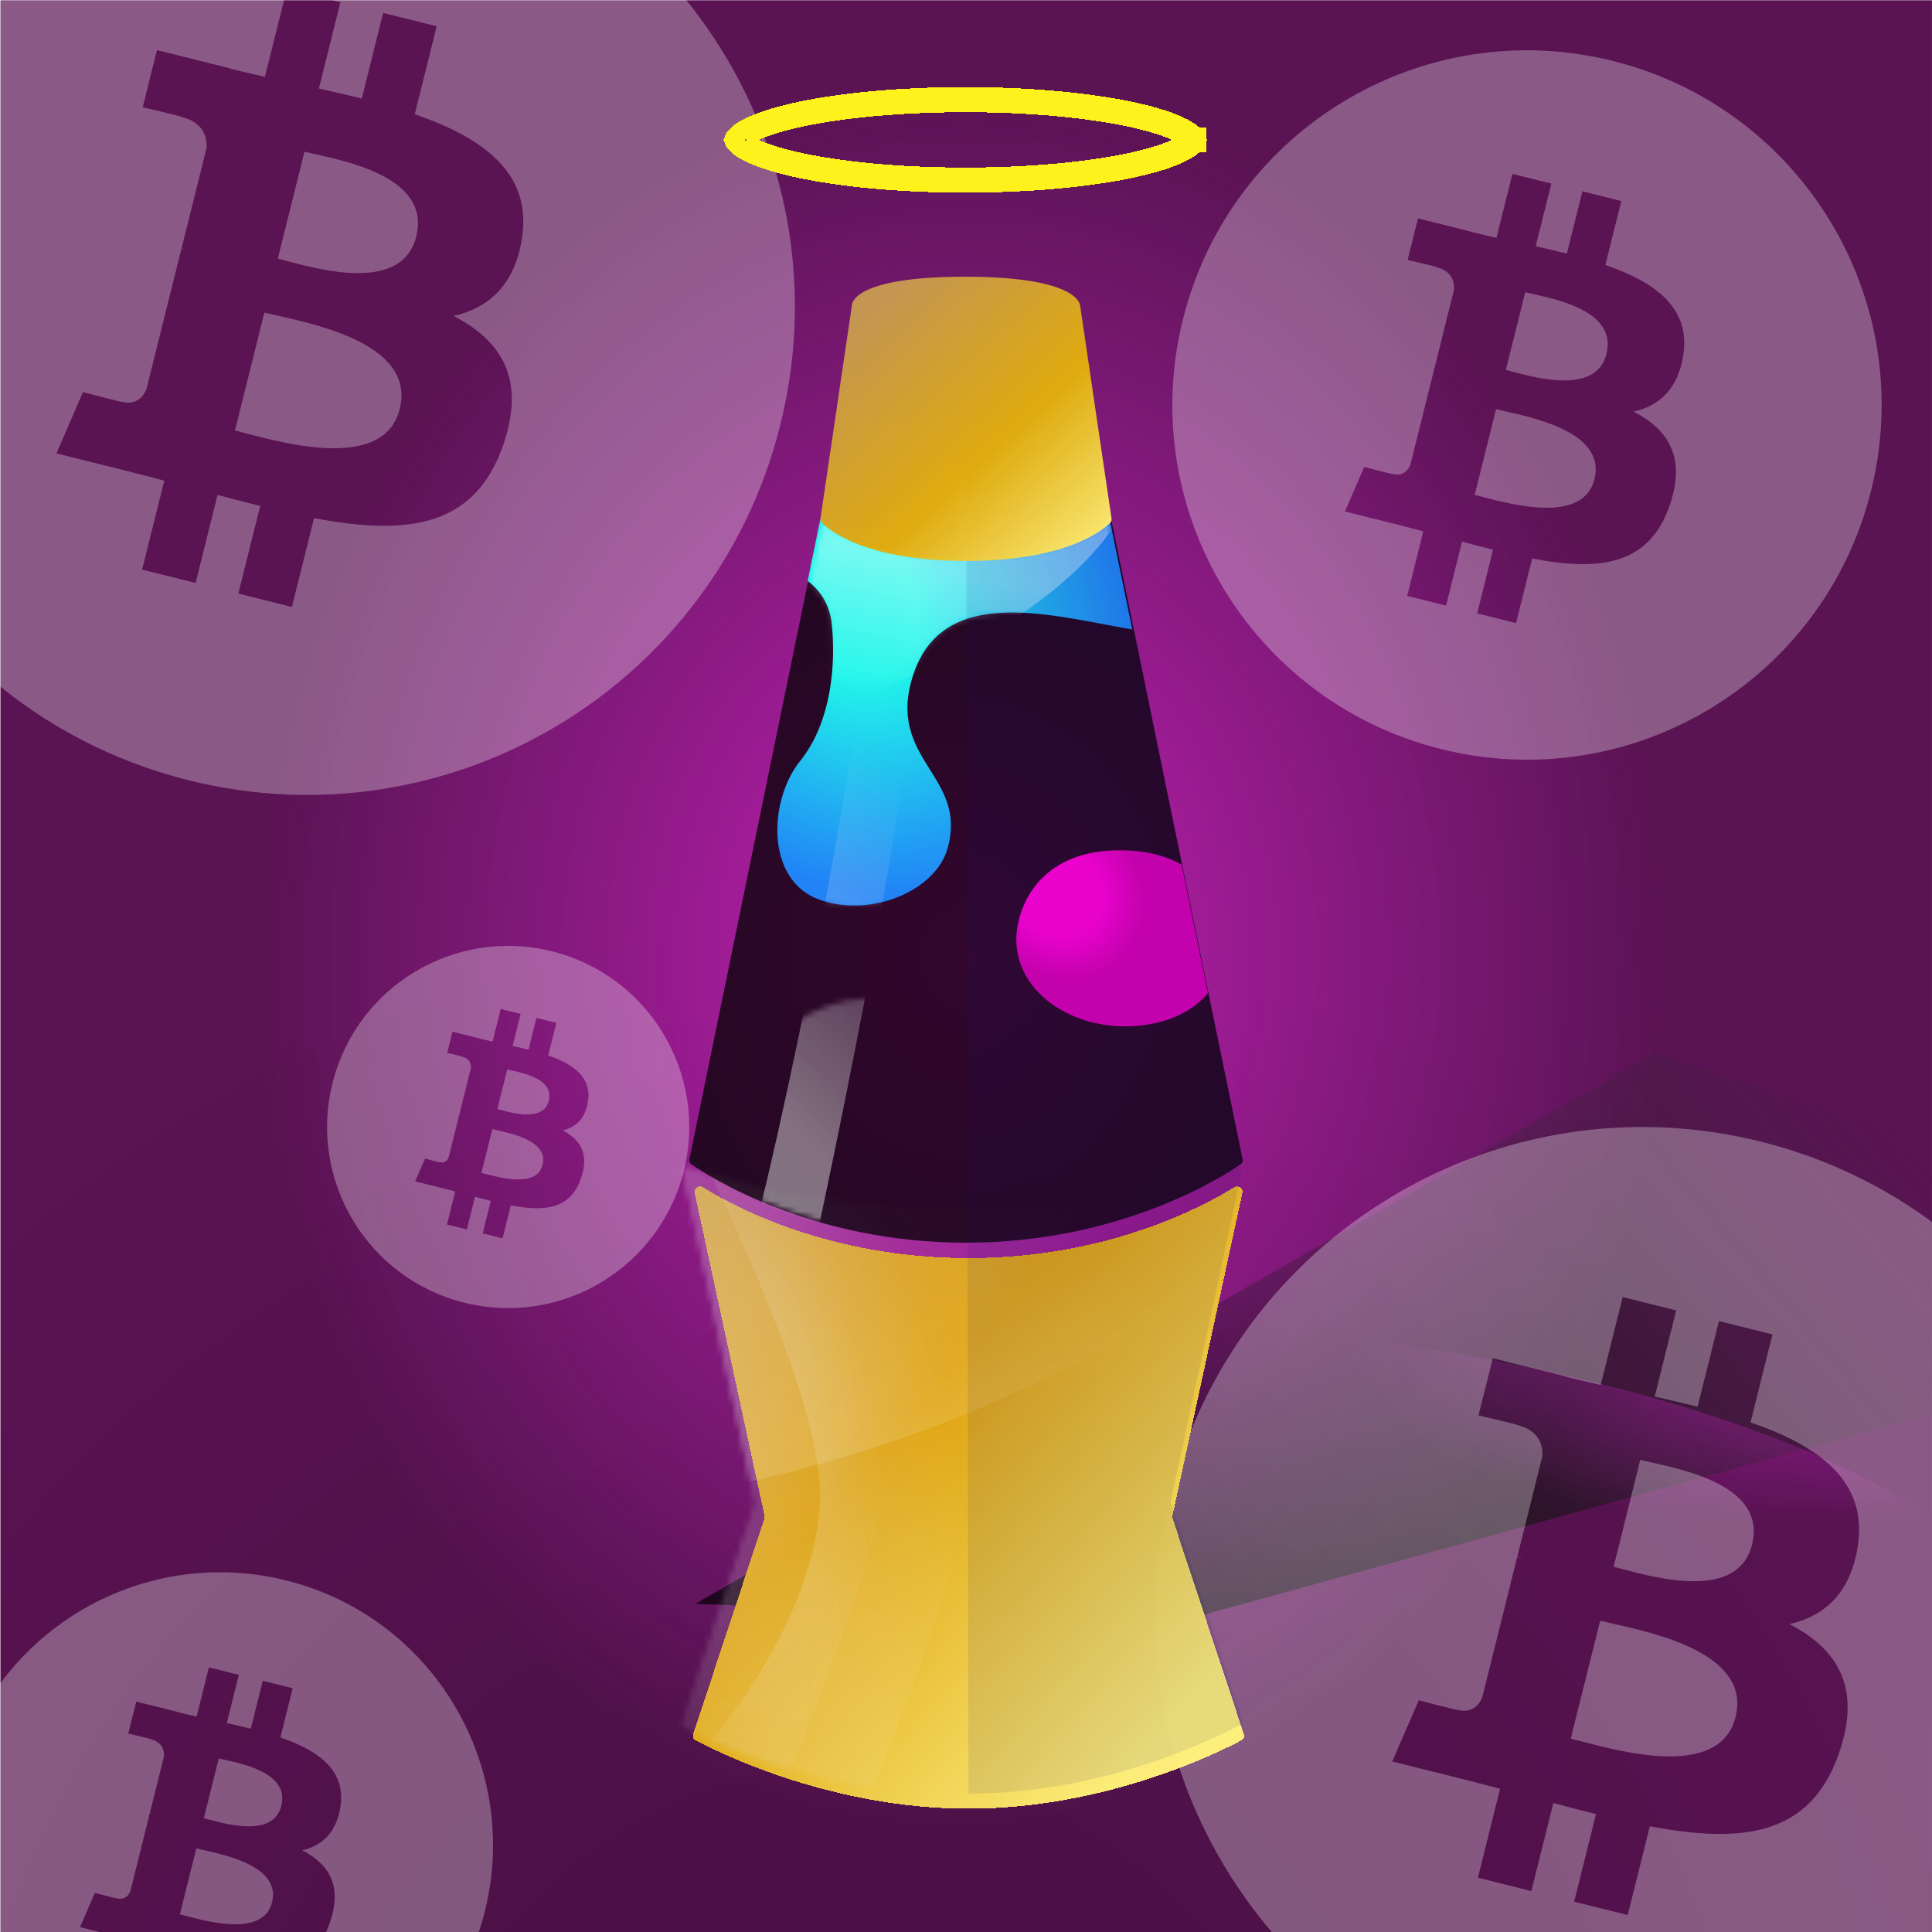 <svg width="350" height="350" viewBox="0 0 350 350" fill="none" xmlns="http://www.w3.org/2000/svg">
<g clip-path="url(#clip0_650_62780)">
<g clip-path="url(#clip1_650_62780)">
<g clip-path="url(#clip2_650_62780)">
<rect x="0.078" y="0.044" width="350" height="350" fill="#5A1353"/>
<rect x="0.078" y="0.044" width="350" height="350" fill="url(#paint0_radial_650_62780)" fill-opacity="0.2"/>
<path d="M125.978 290.538L299.832 190.751L430.987 233.88L212.559 294.049L125.978 290.538Z" fill="url(#paint1_linear_650_62780)"/>
<g opacity="0.7" filter="url(#filter0_f_650_62780)">
<ellipse rx="194.596" ry="66.764" transform="matrix(1 0.002 0.002 -1 176.077 304.638)" fill="url(#paint2_radial_650_62780)"/>
</g>
<g opacity="0.7" filter="url(#filter1_f_650_62780)">
<ellipse cx="174.396" cy="137.609" rx="196.647" ry="242.448" transform="rotate(0.127 174.396 137.609)" fill="url(#paint3_radial_650_62780)"/>
</g>
<g clip-path="url(#clip3_650_62780)">
<g clip-path="url(#clip4_650_62780)">
<g style="mix-blend-mode:overlay">
<path fill-rule="evenodd" clip-rule="evenodd" d="M276.2 378.343C323.569 390.154 371.541 361.329 383.349 313.965C395.158 266.599 366.336 218.619 318.969 206.811C271.614 195.002 223.642 223.83 211.839 271.199C200.026 318.56 228.85 366.534 276.2 378.343ZM317.129 257.675C329.377 261.893 338.334 268.218 336.574 279.982C335.3 288.594 330.526 292.763 324.188 294.224C332.891 298.755 337.32 305.704 333.101 317.75C327.866 332.711 315.427 333.974 298.886 330.843L294.872 346.931L285.171 344.514L289.133 328.641C286.619 328.017 284.049 327.354 281.403 326.635L277.427 342.583L267.738 340.165L271.752 324.047C270.846 323.815 269.935 323.577 269.018 323.338C267.639 322.978 266.246 322.615 264.837 322.262L252.213 319.115L257.029 308.011C257.029 308.011 264.176 309.912 264.08 309.771C266.826 310.451 268.044 308.66 268.525 307.467L274.868 282.035C275.107 282.092 275.34 282.15 275.565 282.207C275.677 282.235 275.786 282.262 275.893 282.289C275.507 282.134 275.156 282.035 274.885 281.966L279.411 263.811C279.529 261.75 278.819 259.15 274.891 258.169C275.043 258.067 267.845 256.417 267.845 256.417L270.426 246.057L283.804 249.397L283.793 249.447C285.804 249.947 287.876 250.422 289.987 250.903L293.963 234.972L303.657 237.39L299.762 253.008C302.364 253.602 304.984 254.202 307.534 254.837L311.402 239.321L321.102 241.738L317.129 257.675ZM286.446 315.453C294.361 317.544 311.66 322.113 314.41 311.061C317.229 299.761 300.452 295.997 292.265 294.16C291.35 293.954 290.543 293.773 289.882 293.608L284.555 314.962C285.098 315.097 285.734 315.265 286.446 315.453ZM293.91 284.25C300.509 286.011 314.904 289.852 317.411 279.808C319.971 269.534 305.981 266.436 299.148 264.924C298.38 264.754 297.702 264.604 297.148 264.466L292.319 283.833C292.775 283.947 293.31 284.09 293.91 284.25Z" fill="white" fill-opacity="0.3"/>
</g>
</g>
<g clip-path="url(#clip5_650_62780)">
<g style="mix-blend-mode:overlay">
<path fill-rule="evenodd" clip-rule="evenodd" d="M34.208 141.363C81.577 153.175 129.549 124.35 141.357 76.986C153.166 29.619 124.344 -18.36 76.977 -30.169C29.622 -41.977 -18.35 -13.149 -30.153 34.22C-41.967 81.581 -13.142 129.555 34.208 141.363ZM75.137 20.695C87.385 24.914 96.342 31.238 94.582 43.002C93.308 51.614 88.534 55.783 82.196 57.245C90.899 61.776 95.328 68.725 91.109 80.771C85.873 95.731 73.435 96.994 56.894 93.864L52.879 109.952L43.179 107.534L47.141 91.662C44.627 91.037 42.057 90.374 39.41 89.656L35.435 105.603L25.745 103.186L29.76 87.067C28.854 86.835 27.943 86.598 27.025 86.358C25.647 85.999 24.254 85.636 22.844 85.282L10.221 82.135L15.037 71.031C15.037 71.031 22.184 72.932 22.087 72.791C24.834 73.471 26.052 71.681 26.533 70.487L32.876 45.055C33.114 45.112 33.348 45.171 33.573 45.227C33.684 45.255 33.794 45.283 33.901 45.309C33.514 45.154 33.164 45.055 32.893 44.986L37.418 26.831C37.537 24.77 36.827 22.17 32.898 21.189C33.05 21.087 25.853 19.438 25.853 19.438L28.434 9.077L41.811 12.417L41.8 12.467C43.812 12.967 45.884 13.443 47.995 13.923L51.97 -2.007L61.665 0.41L57.77 16.029C60.372 16.622 62.991 17.222 65.541 17.858L69.41 2.341L79.11 4.759L75.137 20.695ZM44.454 78.474C52.369 80.564 69.668 85.133 72.418 74.082C75.237 62.782 58.459 59.017 50.273 57.18C49.358 56.975 48.551 56.794 47.89 56.629L42.563 77.983C43.106 78.118 43.742 78.286 44.454 78.474ZM51.918 47.27C58.517 49.031 72.911 52.873 75.419 42.828C77.979 32.554 63.989 29.457 57.156 27.944C56.388 27.774 55.71 27.624 55.156 27.486L50.327 46.854C50.783 46.967 51.318 47.11 51.918 47.27Z" fill="white" fill-opacity="0.3"/>
</g>
</g>
<g clip-path="url(#clip6_650_62780)">
<g style="mix-blend-mode:overlay">
<path fill-rule="evenodd" clip-rule="evenodd" d="M261.081 135.706C295.509 144.291 330.375 123.341 338.958 88.917C347.54 54.49 326.592 19.619 292.166 11.036C257.748 2.454 222.882 23.406 214.304 57.834C205.717 92.256 226.667 127.124 261.081 135.706ZM290.828 48.004C299.729 51.071 306.239 55.667 304.96 64.217C304.035 70.476 300.565 73.507 295.958 74.569C302.284 77.862 305.503 82.912 302.436 91.668C298.631 102.541 289.591 103.459 277.568 101.184L274.651 112.877L267.6 111.12L270.48 99.583C268.653 99.129 266.785 98.647 264.861 98.125L261.972 109.716L254.93 107.959L257.847 96.244C257.189 96.075 256.527 95.903 255.86 95.729C254.858 95.467 253.846 95.203 252.821 94.947L243.646 92.659L247.146 84.589C247.146 84.589 252.341 85.971 252.271 85.868C254.267 86.362 255.152 85.061 255.502 84.194L260.112 65.709C260.285 65.751 260.455 65.793 260.618 65.834C260.7 65.855 260.779 65.875 260.857 65.894C260.576 65.782 260.321 65.709 260.124 65.659L263.414 52.464C263.5 50.966 262.984 49.077 260.128 48.364C260.239 48.289 255.008 47.091 255.008 47.091L256.883 39.56L266.606 41.988L266.598 42.024C268.06 42.388 269.566 42.733 271.1 43.083L273.99 31.504L281.036 33.261L278.205 44.613C280.097 45.044 282 45.48 283.854 45.942L286.665 34.665L293.715 36.422L290.828 48.004ZM268.527 89.998C274.28 91.518 286.853 94.838 288.852 86.806C290.9 78.593 278.706 75.857 272.756 74.522C272.091 74.373 271.505 74.241 271.024 74.121L267.153 89.641C267.547 89.739 268.01 89.861 268.527 89.998ZM273.952 67.319C278.748 68.599 289.21 71.391 291.032 64.091C292.893 56.623 282.725 54.373 277.759 53.273C277.201 53.15 276.708 53.04 276.305 52.94L272.795 67.017C273.127 67.099 273.516 67.203 273.952 67.319Z" fill="white" fill-opacity="0.3"/>
</g>
</g>
<g clip-path="url(#clip7_650_62780)">
<g style="mix-blend-mode:overlay">
<path fill-rule="evenodd" clip-rule="evenodd" d="M27.912 382.244C54.405 388.85 81.234 372.729 87.838 346.239C94.443 319.748 78.323 292.914 51.832 286.31C25.347 279.706 -1.482 295.828 -8.083 322.321C-14.691 348.809 1.43 375.64 27.912 382.244ZM50.802 314.757C57.652 317.116 62.662 320.653 61.678 327.233C60.965 332.049 58.295 334.381 54.75 335.198C59.618 337.732 62.095 341.619 59.735 348.356C56.807 356.723 49.851 357.429 40.599 355.678L38.354 364.676L32.929 363.324L35.145 354.447C33.739 354.098 32.302 353.727 30.821 353.325L28.598 362.244L23.179 360.892L25.424 351.877C24.918 351.748 24.408 351.615 23.895 351.481C23.124 351.28 22.345 351.077 21.556 350.879L14.496 349.119L17.189 342.909C17.189 342.909 21.187 343.972 21.133 343.893C22.669 344.273 23.35 343.272 23.619 342.604L27.167 328.381C27.3 328.413 27.43 328.445 27.556 328.477C27.619 328.493 27.68 328.508 27.74 328.523C27.524 328.436 27.328 328.381 27.176 328.342L29.707 318.189C29.774 317.036 29.377 315.582 27.179 315.033C27.264 314.976 23.239 314.054 23.239 314.054L24.682 308.259L32.164 310.127L32.158 310.155C33.283 310.435 34.442 310.701 35.622 310.969L37.846 302.06L43.268 303.412L41.089 312.147C42.545 312.479 44.01 312.814 45.436 313.17L47.599 304.492L53.024 305.844L50.802 314.757ZM33.642 347.071C38.069 348.24 47.744 350.796 49.282 344.615C50.858 338.295 41.475 336.19 36.897 335.162C36.385 335.047 35.933 334.946 35.564 334.854L32.584 346.797C32.888 346.872 33.244 346.966 33.642 347.071ZM37.816 329.62C41.507 330.605 49.558 332.753 50.96 327.135C52.392 321.389 44.568 319.657 40.746 318.811C40.316 318.716 39.937 318.632 39.627 318.555L36.926 329.387C37.182 329.45 37.481 329.53 37.816 329.62Z" fill="white" fill-opacity="0.3"/>
</g>
</g>
<g clip-path="url(#clip8_650_62780)">
<g style="mix-blend-mode:overlay">
<path fill-rule="evenodd" clip-rule="evenodd" d="M84.117 235.997C101.698 240.38 119.501 229.682 123.884 212.104C128.267 194.525 117.57 176.718 99.99 172.335C82.415 167.953 64.611 178.652 60.231 196.232C55.846 213.809 66.544 231.614 84.117 235.997ZM99.307 191.213C103.852 192.779 107.177 195.126 106.523 199.492C106.051 202.688 104.279 204.235 101.927 204.778C105.157 206.46 106.8 209.038 105.235 213.509C103.291 219.062 98.675 219.53 92.536 218.368L91.046 224.339L87.446 223.442L88.916 217.551C87.983 217.319 87.03 217.073 86.047 216.807L84.572 222.725L80.976 221.828L82.466 215.846C82.13 215.76 81.791 215.672 81.451 215.583C80.939 215.45 80.422 215.315 79.899 215.184L75.214 214.016L77.001 209.895C77.001 209.895 79.654 210.6 79.618 210.548C80.638 210.8 81.09 210.136 81.268 209.693L83.622 200.254C83.711 200.275 83.797 200.297 83.881 200.318C83.922 200.328 83.963 200.338 84.003 200.348C83.859 200.291 83.729 200.254 83.629 200.228L85.308 193.49C85.352 192.725 85.089 191.761 83.631 191.397C83.687 191.359 81.016 190.746 81.016 190.746L81.974 186.901L86.939 188.141L86.934 188.159C87.681 188.345 88.45 188.521 89.233 188.7L90.709 182.787L94.307 183.685L92.861 189.481C93.827 189.702 94.799 189.924 95.746 190.16L97.181 184.401L100.781 185.299L99.307 191.213ZM87.919 212.657C90.857 213.433 97.277 215.128 98.298 211.027C99.344 206.833 93.117 205.436 90.079 204.754C89.739 204.678 89.44 204.61 89.194 204.549L87.217 212.475C87.419 212.525 87.655 212.587 87.919 212.657ZM90.689 201.076C93.138 201.73 98.481 203.155 99.411 199.427C100.362 195.614 95.169 194.465 92.633 193.904C92.348 193.84 92.097 193.785 91.891 193.733L90.099 200.921C90.268 200.964 90.467 201.017 90.689 201.076Z" fill="white" fill-opacity="0.3"/>
</g>
</g>
</g>
</g>
<g filter="url(#filter2_d_650_62780)">
<path d="M125.512 312.513C125.131 312.308 124.967 311.865 125.102 311.454L138.023 272.345C138.074 272.19 138.083 272.025 138.049 271.866L125.383 213.372C125.204 212.549 126.172 211.895 126.886 212.341C132.551 215.874 149.852 225.175 174.999 225.175C200.145 225.175 217.447 215.874 223.112 212.341C223.826 211.895 224.793 212.549 224.615 213.372L211.949 271.866C211.915 272.025 211.923 272.19 211.974 272.345L224.895 311.454C225.031 311.865 224.867 312.308 224.486 312.513C220.653 314.573 200.123 324.932 174.999 324.932C149.875 324.932 129.345 314.573 125.512 312.513Z" fill="url(#paint4_linear_650_62780)" shape-rendering="crispEdges"/>
</g>
<g filter="url(#filter3_f_650_62780)">
<mask id="mask0_650_62780" style="mask-type:alpha" maskUnits="userSpaceOnUse" x="123" y="211" width="102" height="115">
<path d="M124.148 312.918C123.765 312.713 123.6 312.268 123.737 311.856L136.776 272.59C136.827 272.435 136.836 272.269 136.801 272.109L123.877 212.725C123.72 212.002 124.44 211.377 125.135 211.631C130.396 213.553 148.086 219.208 174.087 219.208C200.089 219.208 217.779 213.553 223.04 211.631C223.735 211.377 224.455 212.002 224.298 212.725L211.374 272.109C211.339 272.269 211.348 272.435 211.399 272.59L224.438 311.856C224.575 312.268 224.41 312.713 224.027 312.918C220.165 314.983 199.445 325.388 174.087 325.388C148.73 325.388 128.01 314.983 124.148 312.918Z" fill="#2D2E32"/>
<path d="M124.148 312.918C123.765 312.713 123.6 312.268 123.737 311.856L136.776 272.59C136.827 272.435 136.836 272.269 136.801 272.109L123.877 212.725C123.72 212.002 124.44 211.377 125.135 211.631C130.396 213.553 148.086 219.208 174.087 219.208C200.089 219.208 217.779 213.553 223.04 211.631C223.735 211.377 224.455 212.002 224.298 212.725L211.374 272.109C211.339 272.269 211.348 272.435 211.399 272.59L224.438 311.856C224.575 312.268 224.41 312.713 224.027 312.918C220.165 314.983 199.445 325.388 174.087 325.388C148.73 325.388 128.01 314.983 124.148 312.918Z" fill="url(#paint5_linear_650_62780)"/>
</mask>
<g mask="url(#mask0_650_62780)">
<g opacity="0.25" filter="url(#filter4_d_650_62780)">
<path d="M72.916 273.325C168.028 276.029 230.123 228.041 249.282 203.709H72.916V273.325Z" fill="url(#paint6_linear_650_62780)" fill-opacity="0.55" shape-rendering="crispEdges"/>
</g>
<path opacity="0.25" d="M133.952 266.928C133.952 244.078 107.518 196.064 97.728 174.838C104.255 172.552 120.637 169.352 133.952 174.838C150.596 181.696 156.218 243.966 160.134 262.58C163.267 277.471 139.174 326.689 133.952 347.263H68.357C118.288 320.811 133.952 284.563 133.952 266.928Z" fill="url(#paint7_radial_650_62780)"/>
<path opacity="0.25" d="M148.536 271.03C148.536 248.18 122.102 200.166 112.312 178.939C118.839 176.653 135.221 173.453 148.536 178.939C165.18 185.797 170.802 248.067 174.718 266.681C177.851 281.573 153.758 330.791 148.536 351.364H82.941C132.872 324.913 148.536 288.664 148.536 271.03Z" fill="url(#paint8_radial_650_62780)"/>
</g>
</g>
<path d="M148.648 94.335L124.888 210.017C124.817 210.362 124.947 210.713 125.237 210.915C128.357 213.082 146.959 225.128 174.999 225.128C203.039 225.128 221.641 213.082 224.761 210.915C225.051 210.713 225.181 210.362 225.11 210.017L201.35 94.335C201.316 94.402 201.272 94.464 201.217 94.52C199.881 95.868 193.226 101.484 174.999 101.484C156.772 101.484 150.116 95.868 148.781 94.52C148.726 94.464 148.682 94.402 148.648 94.335Z" fill="black" fill-opacity="0.75"/>
<path d="M214.052 156.62L218.832 179.91C216.933 182.156 214.118 184.13 210.037 185.164C197.279 188.398 184.115 181.122 184.115 170.208C184.115 164.751 187.923 153.877 203.152 154.039C207.743 154.088 211.309 155.093 214.052 156.62Z" fill="url(#paint9_radial_650_62780)"/>
<path d="M201.05 94.231L205.114 114.032C203.525 113.761 201.872 113.448 200.182 113.128C186.039 110.452 169.254 107.277 165.005 123.731C163.15 130.915 165.837 135.213 168.452 139.394C170.976 143.43 173.433 147.358 171.67 153.669C169.525 161.35 157.861 166.325 148.481 162.994C138.572 159.476 139.268 144.904 144.963 137.849C150.658 130.795 151.482 120.031 150.658 112.871C150.261 109.41 148.551 106.935 146.315 105.251L148.651 93.881C148.684 93.948 148.729 94.01 148.784 94.066C150.119 95.414 156.774 101.03 175.002 101.03C192.559 101.03 199.379 95.82 201.05 94.231Z" fill="url(#paint10_radial_650_62780)"/>
<mask id="mask1_650_62780" style="mask-type:alpha" maskUnits="userSpaceOnUse" x="140" y="93" width="66" height="72">
<path d="M201.047 94.23L205.11 114.031C203.521 113.76 201.868 113.447 200.178 113.127C186.035 110.451 169.25 107.276 165.001 123.73C163.146 130.914 165.833 135.212 168.448 139.393C170.972 143.429 173.429 147.357 171.666 153.668C169.521 161.349 157.857 166.324 148.477 162.993C138.568 159.475 139.264 144.903 144.959 137.848C150.654 130.794 151.478 120.03 150.654 112.87C150.257 109.409 148.547 106.934 146.311 105.25L148.647 93.88C148.681 93.947 148.725 94.009 148.78 94.065C150.115 95.413 156.77 101.029 174.998 101.029C192.555 101.029 199.375 95.819 201.047 94.23Z" fill="url(#paint11_radial_650_62780)"/>
</mask>
<g mask="url(#mask1_650_62780)">
<g filter="url(#filter5_f_650_62780)">
<mask id="mask2_650_62780" style="mask-type:alpha" maskUnits="userSpaceOnUse" x="124" y="94" width="102" height="132">
<path d="M148.859 95.064C148.946 94.64 149.319 94.336 149.752 94.336H200.242C200.675 94.336 201.048 94.64 201.135 95.064L224.989 211.158C225.071 211.554 224.884 211.954 224.523 212.136C220.62 214.108 198.372 224.816 174.997 225.126C151.575 225.437 129.285 214.177 125.448 212.14C125.097 211.953 124.921 211.561 125.001 211.172L148.859 95.064Z" fill="#577096" fill-opacity="0.75"/>
</mask>
<g mask="url(#mask2_650_62780)">
<g filter="url(#filter6_f_650_62780)">
<path d="M207.204 76.107C210.862 110.269 145.937 132.572 113.018 139.453L113.018 76.107L207.204 76.107Z" fill="url(#paint12_linear_650_62780)" fill-opacity="0.5"/>
</g>
<g filter="url(#filter7_f_650_62780)">
<path d="M155.405 125.302C156.467 105.018 134.469 86.184 128.927 66.999C133.386 65.198 144.048 70.791 152.673 76.126C163.453 82.794 162.877 109.124 164.623 125.784C166.02 139.112 148.451 223.401 144.013 241.481L131.714 240.837C140.24 214.68 154.585 140.955 155.405 125.302Z" fill="url(#paint13_linear_650_62780)" fill-opacity="0.6"/>
</g>
</g>
</g>
</g>
<mask id="mask3_650_62780" style="mask-type:alpha" maskUnits="userSpaceOnUse" x="124" y="180" width="101" height="46">
<path d="M223.108 211.888C217.521 215.443 199.995 225.128 174.886 225.128C146.9 225.128 128.335 213.096 125.221 210.931C125.031 210.8 124.91 210.604 124.869 210.388C128.807 199.003 144.114 175.858 164.063 181.917C173.942 184.918 180.858 192.45 187.363 199.534C197.437 210.506 206.524 220.403 224.104 210.72C223.782 211.108 223.449 211.497 223.108 211.888Z" fill="url(#paint14_radial_650_62780)"/>
</mask>
<g mask="url(#mask3_650_62780)">
<g filter="url(#filter8_f_650_62780)">
<mask id="mask4_650_62780" style="mask-type:alpha" maskUnits="userSpaceOnUse" x="124" y="94" width="102" height="132">
<path d="M148.861 95.063C148.948 94.639 149.321 94.335 149.753 94.335H200.244C200.677 94.335 201.05 94.639 201.137 95.063L224.991 211.157C225.073 211.553 224.886 211.953 224.525 212.135C220.622 214.107 198.374 224.815 174.999 225.125C151.577 225.436 129.287 214.176 125.449 212.139C125.099 211.952 124.923 211.56 125.003 211.171L148.861 95.063Z" fill="#577096" fill-opacity="0.75"/>
</mask>
<g mask="url(#mask4_650_62780)">
<g filter="url(#filter9_f_650_62780)">
<path d="M155.407 125.301C156.469 105.017 134.471 86.183 128.929 66.999C133.388 65.197 144.05 70.79 152.675 76.125C163.455 82.793 162.878 109.123 164.625 125.783C166.022 139.111 148.453 223.4 144.015 241.48L131.716 240.836C140.242 214.679 154.587 140.954 155.407 125.301Z" fill="url(#paint15_linear_650_62780)" fill-opacity="0.6"/>
</g>
</g>
</g>
</g>
<path d="M175.436 324.932C200.388 324.932 220.779 314.573 224.586 312.513C224.965 312.308 225.127 311.865 224.993 311.454L212.16 272.345C212.109 272.19 212.1 272.025 212.134 271.866L224.853 212.727C224.994 212.071 224.419 211.498 223.797 211.585C224.205 211.317 224.528 211.096 224.763 210.932C225.051 210.73 225.179 210.38 225.109 210.034L201.396 93.696C201.342 93.429 201.174 93.21 200.95 93.084L195.578 55.428C195.574 55.4 195.571 55.374 195.568 55.347C195.565 55.326 195.563 55.305 195.56 55.283C195.468 54.657 194.145 50.13 174.998 50.13L175.436 324.932Z" fill="#161A70" fill-opacity="0.1"/>
<path d="M154.309 55.458C154.319 55.389 154.321 55.322 154.327 55.253C154.399 54.525 155.623 50.13 174.784 50.13C194.295 50.13 195.582 54.688 195.667 55.289C195.673 55.333 195.676 55.377 195.683 55.421L201.373 93.991C201.41 94.24 201.343 94.491 201.166 94.67C199.833 96.017 193.191 101.627 174.998 101.627C156.806 101.627 150.164 96.017 148.831 94.67C148.654 94.491 148.587 94.24 148.624 93.991L154.309 55.458Z" fill="url(#paint16_linear_650_62780)"/>
<g filter="url(#filter10_d_650_62780)">
<path d="M216.24 25.308C216.24 25.308 216.24 25.312 216.238 25.319C216.238 25.312 216.239 25.308 216.24 25.308ZM215.963 24.966C216.147 25.163 216.21 25.286 216.231 25.339C216.21 25.392 216.147 25.515 215.963 25.712C215.626 26.074 215.016 26.532 214.038 27.039C212.086 28.051 209.113 29.03 205.248 29.877C197.555 31.564 186.818 32.626 174.883 32.626C162.947 32.626 152.211 31.564 144.518 29.877C140.653 29.03 137.679 28.051 135.727 27.039C134.749 26.532 134.14 26.074 133.802 25.712C133.618 25.515 133.555 25.392 133.534 25.339C133.555 25.286 133.618 25.163 133.802 24.966C134.14 24.605 134.749 24.146 135.727 23.639C137.679 22.627 140.653 21.648 144.518 20.801C152.211 19.114 162.947 18.052 174.883 18.052C186.818 18.052 197.555 19.114 205.248 20.801C209.113 21.648 212.086 22.627 214.038 23.639C215.016 24.146 215.626 24.605 215.963 24.966ZM133.526 25.308C133.526 25.308 133.527 25.312 133.528 25.319C133.526 25.312 133.525 25.308 133.526 25.308ZM133.526 25.37C133.525 25.37 133.526 25.366 133.528 25.359C133.527 25.366 133.526 25.37 133.526 25.37ZM216.238 25.359C216.24 25.366 216.24 25.37 216.24 25.37C216.239 25.37 216.238 25.366 216.238 25.359Z" stroke="#FDF21B" stroke-width="4.557" shape-rendering="crispEdges"/>
</g>
</g>
</g>
<defs>
<filter id="filter0_f_650_62780" x="-23.075" y="233.315" width="398.306" height="142.646" filterUnits="userSpaceOnUse" color-interpolation-filters="sRGB">
<feFlood flood-opacity="0" result="BackgroundImageFix"/>
<feBlend mode="normal" in="SourceGraphic" in2="BackgroundImageFix" result="shape"/>
<feGaussianBlur stdDeviation="2.279" result="effect1_foregroundBlur_650_62780"/>
</filter>
<filter id="filter1_f_650_62780" x="-26.809" y="-109.396" width="402.41" height="494.01" filterUnits="userSpaceOnUse" color-interpolation-filters="sRGB">
<feFlood flood-opacity="0" result="BackgroundImageFix"/>
<feBlend mode="normal" in="SourceGraphic" in2="BackgroundImageFix" result="shape"/>
<feGaussianBlur stdDeviation="2.279" result="effect1_foregroundBlur_650_62780"/>
</filter>
<filter id="filter2_d_650_62780" x="122.776" y="212.196" width="105.357" height="118.205" filterUnits="userSpaceOnUse" color-interpolation-filters="sRGB">
<feFlood flood-opacity="0" result="BackgroundImageFix"/>
<feColorMatrix in="SourceAlpha" type="matrix" values="0 0 0 0 0 0 0 0 0 0 0 0 0 0 0 0 0 0 127 0" result="hardAlpha"/>
<feOffset dx="0.456" dy="2.734"/>
<feGaussianBlur stdDeviation="1.367"/>
<feComposite in2="hardAlpha" operator="out"/>
<feColorMatrix type="matrix" values="0 0 0 0 0 0 0 0 0 0 0 0 0 0 0 0 0 0 0.25 0"/>
<feBlend mode="normal" in2="BackgroundImageFix" result="effect1_dropShadow_650_62780"/>
<feBlend mode="normal" in="SourceGraphic" in2="effect1_dropShadow_650_62780" result="shape"/>
</filter>
<filter id="filter3_f_650_62780" x="120.311" y="208.722" width="106.452" height="118.944" filterUnits="userSpaceOnUse" color-interpolation-filters="sRGB">
<feFlood flood-opacity="0" result="BackgroundImageFix"/>
<feBlend mode="normal" in="SourceGraphic" in2="BackgroundImageFix" result="shape"/>
<feGaussianBlur stdDeviation="1.139" result="effect1_foregroundBlur_650_62780"/>
</filter>
<filter id="filter4_d_650_62780" x="71.549" y="203.253" width="179.1" height="72.46" filterUnits="userSpaceOnUse" color-interpolation-filters="sRGB">
<feFlood flood-opacity="0" result="BackgroundImageFix"/>
<feColorMatrix in="SourceAlpha" type="matrix" values="0 0 0 0 0 0 0 0 0 0 0 0 0 0 0 0 0 0 127 0" result="hardAlpha"/>
<feOffset dy="0.911"/>
<feGaussianBlur stdDeviation="0.684"/>
<feComposite in2="hardAlpha" operator="out"/>
<feColorMatrix type="matrix" values="0 0 0 0 0 0 0 0 0 0 0 0 0 0 0 0 0 0 0.25 0"/>
<feBlend mode="normal" in2="BackgroundImageFix" result="effect1_dropShadow_650_62780"/>
<feBlend mode="normal" in="SourceGraphic" in2="effect1_dropShadow_650_62780" result="shape"/>
</filter>
<filter id="filter5_f_650_62780" x="122.589" y="92.057" width="104.817" height="135.354" filterUnits="userSpaceOnUse" color-interpolation-filters="sRGB">
<feFlood flood-opacity="0" result="BackgroundImageFix"/>
<feBlend mode="normal" in="SourceGraphic" in2="BackgroundImageFix" result="shape"/>
<feGaussianBlur stdDeviation="1.139" result="effect1_foregroundBlur_650_62780"/>
</filter>
<filter id="filter6_f_650_62780" x="112.106" y="75.196" width="96.159" height="65.169" filterUnits="userSpaceOnUse" color-interpolation-filters="sRGB">
<feFlood flood-opacity="0" result="BackgroundImageFix"/>
<feBlend mode="normal" in="SourceGraphic" in2="BackgroundImageFix" result="shape"/>
<feGaussianBlur stdDeviation="0.456" result="effect1_foregroundBlur_650_62780"/>
</filter>
<filter id="filter7_f_650_62780" x="128.016" y="65.744" width="37.596" height="176.648" filterUnits="userSpaceOnUse" color-interpolation-filters="sRGB">
<feFlood flood-opacity="0" result="BackgroundImageFix"/>
<feBlend mode="normal" in="SourceGraphic" in2="BackgroundImageFix" result="shape"/>
<feGaussianBlur stdDeviation="0.456" result="effect1_foregroundBlur_650_62780"/>
</filter>
<filter id="filter8_f_650_62780" x="122.591" y="92.056" width="104.817" height="135.354" filterUnits="userSpaceOnUse" color-interpolation-filters="sRGB">
<feFlood flood-opacity="0" result="BackgroundImageFix"/>
<feBlend mode="normal" in="SourceGraphic" in2="BackgroundImageFix" result="shape"/>
<feGaussianBlur stdDeviation="1.139" result="effect1_foregroundBlur_650_62780"/>
</filter>
<filter id="filter9_f_650_62780" x="128.018" y="65.743" width="37.596" height="176.648" filterUnits="userSpaceOnUse" color-interpolation-filters="sRGB">
<feFlood flood-opacity="0" result="BackgroundImageFix"/>
<feBlend mode="normal" in="SourceGraphic" in2="BackgroundImageFix" result="shape"/>
<feGaussianBlur stdDeviation="0.456" result="effect1_foregroundBlur_650_62780"/>
</filter>
<filter id="filter10_d_650_62780" x="127.926" y="12.449" width="93.914" height="25.779" filterUnits="userSpaceOnUse" color-interpolation-filters="sRGB">
<feFlood flood-opacity="0" result="BackgroundImageFix"/>
<feColorMatrix in="SourceAlpha" type="matrix" values="0 0 0 0 0 0 0 0 0 0 0 0 0 0 0 0 0 0 127 0" result="hardAlpha"/>
<feOffset/>
<feGaussianBlur stdDeviation="1.662"/>
<feComposite in2="hardAlpha" operator="out"/>
<feColorMatrix type="matrix" values="0 0 0 0 1 0 0 0 0 1 0 0 0 0 1 0 0 0 1 0"/>
<feBlend mode="normal" in2="BackgroundImageFix" result="effect1_dropShadow_650_62780"/>
<feBlend mode="normal" in="SourceGraphic" in2="effect1_dropShadow_650_62780" result="shape"/>
</filter>
<radialGradient id="paint0_radial_650_62780" cx="0" cy="0" r="1" gradientUnits="userSpaceOnUse" gradientTransform="translate(156.621 401.541) rotate(-84.441) scale(239.93 241.682)">
<stop/>
<stop offset="1" stop-opacity="0"/>
</radialGradient>
<linearGradient id="paint1_linear_650_62780" x1="194.835" y1="271.639" x2="316.537" y2="167.937" gradientUnits="userSpaceOnUse">
<stop/>
<stop offset="1" stop-color="#333333" stop-opacity="0"/>
</linearGradient>
<radialGradient id="paint2_radial_650_62780" cx="0" cy="0" r="1" gradientUnits="userSpaceOnUse" gradientTransform="translate(194.596 76.624) rotate(99.123) scale(43.977 125.337)">
<stop stop-color="#F721E1"/>
<stop offset="1" stop-color="#DE2EE1" stop-opacity="0"/>
</radialGradient>
<radialGradient id="paint3_radial_650_62780" cx="0" cy="0" r="1" gradientUnits="userSpaceOnUse" gradientTransform="translate(174.396 173.413) rotate(92.559) scale(157.837 128.153)">
<stop stop-color="#F721E1"/>
<stop offset="1" stop-color="#DE2EE1" stop-opacity="0"/>
</radialGradient>
<linearGradient id="paint4_linear_650_62780" x1="99.349" y1="200.975" x2="216.014" y2="304.88" gradientUnits="userSpaceOnUse">
<stop stop-color="#C59651"/>
<stop offset="0.536" stop-color="#E0A50D" stop-opacity="0.98"/>
<stop offset="1" stop-color="#FFF27B" stop-opacity="0.98"/>
</linearGradient>
<linearGradient id="paint5_linear_650_62780" x1="123.502" y1="211.001" x2="241.34" y2="297.278" gradientUnits="userSpaceOnUse">
<stop stop-color="#C3C3C3"/>
<stop offset="1" stop-color="#C3C3C3" stop-opacity="0.15"/>
</linearGradient>
<linearGradient id="paint6_linear_650_62780" x1="203.502" y1="227.504" x2="112.602" y2="299.164" gradientUnits="userSpaceOnUse">
<stop stop-color="white" stop-opacity="0"/>
<stop offset="0.471" stop-color="white"/>
<stop offset="1" stop-color="white"/>
</linearGradient>
<radialGradient id="paint7_radial_650_62780" cx="0" cy="0" r="1" gradientUnits="userSpaceOnUse" gradientTransform="translate(122.539 265.347) rotate(79.4) scale(83.338 37.026)">
<stop stop-color="#F2F2F2"/>
<stop offset="0" stop-color="#F2F2F2"/>
<stop offset="1" stop-color="#F2F2F2" stop-opacity="0"/>
</radialGradient>
<radialGradient id="paint8_radial_650_62780" cx="0" cy="0" r="1" gradientUnits="userSpaceOnUse" gradientTransform="translate(137.123 269.449) rotate(79.4) scale(83.338 37.026)">
<stop stop-color="#F2F2F2"/>
<stop offset="0" stop-color="#F2F2F2"/>
<stop offset="1" stop-color="#F2F2F2" stop-opacity="0"/>
</radialGradient>
<radialGradient id="paint9_radial_650_62780" cx="0" cy="0" r="1" gradientUnits="userSpaceOnUse" gradientTransform="translate(191.584 161.495) rotate(46.834) scale(26.622 23.534)">
<stop offset="0.328" stop-color="#FF00D6"/>
<stop offset="0.62" stop-color="#D700B4"/>
</radialGradient>
<radialGradient id="paint10_radial_650_62780" cx="0" cy="0" r="1" gradientUnits="userSpaceOnUse" gradientTransform="translate(154.653 110.284) rotate(51.701) scale(54.42 46.893)">
<stop offset="0.24" stop-color="#21F6EA"/>
<stop offset="1" stop-color="#2183F6"/>
</radialGradient>
<radialGradient id="paint11_radial_650_62780" cx="0" cy="0" r="1" gradientUnits="userSpaceOnUse" gradientTransform="translate(155.88 109.101) rotate(53.118) scale(37.817 40.264)">
<stop offset="0.203" stop-color="#71FF30"/>
<stop offset="0.891" stop-color="#25BC46"/>
</radialGradient>
<linearGradient id="paint12_linear_650_62780" x1="145.211" y1="123.01" x2="155.826" y2="72.292" gradientUnits="userSpaceOnUse">
<stop stop-color="white" stop-opacity="0"/>
<stop offset="0.471" stop-color="white"/>
<stop offset="1" stop-color="white"/>
</linearGradient>
<linearGradient id="paint13_linear_650_62780" x1="160.727" y1="220.938" x2="201.952" y2="178" gradientUnits="userSpaceOnUse">
<stop stop-color="#F2F2F2"/>
<stop offset="0" stop-color="#F2F2F2"/>
<stop offset="0.052" stop-color="#F2F2F2" stop-opacity="0.948"/>
<stop offset="1" stop-color="#F2F2F2" stop-opacity="0"/>
</linearGradient>
<radialGradient id="paint14_radial_650_62780" cx="0" cy="0" r="1" gradientUnits="userSpaceOnUse" gradientTransform="translate(146.217 191.257) rotate(27.332) scale(58.602 42.347)">
<stop offset="0.302" stop-color="#FFB800"/>
<stop offset="1" stop-color="#FF7800"/>
</radialGradient>
<linearGradient id="paint15_linear_650_62780" x1="160.729" y1="220.937" x2="201.954" y2="177.999" gradientUnits="userSpaceOnUse">
<stop stop-color="#F2F2F2"/>
<stop offset="0" stop-color="#F2F2F2"/>
<stop offset="0.052" stop-color="#F2F2F2" stop-opacity="0.948"/>
<stop offset="1" stop-color="#F2F2F2" stop-opacity="0"/>
</linearGradient>
<linearGradient id="paint16_linear_650_62780" x1="156.015" y1="58.575" x2="197.676" y2="103.509" gradientUnits="userSpaceOnUse">
<stop stop-color="#C59651"/>
<stop offset="0.536" stop-color="#E0AE0D" stop-opacity="0.98"/>
<stop offset="1" stop-color="#FFF27B" stop-opacity="0.98"/>
</linearGradient>
<clipPath id="clip0_650_62780">
<rect width="349.997" height="349.997" fill="white"/>
</clipPath>
<clipPath id="clip1_650_62780">
<rect width="349.997" height="349.997" fill="white"/>
</clipPath>
<clipPath id="clip2_650_62780">
<rect width="350" height="350" fill="white"/>
</clipPath>
<clipPath id="clip3_650_62780">
<rect width="350" height="350" fill="white"/>
</clipPath>
<clipPath id="clip4_650_62780">
<rect width="176.823" height="176.823" fill="white" transform="translate(209.18 204.167)"/>
</clipPath>
<clipPath id="clip5_650_62780">
<rect width="176.823" height="176.823" fill="white" transform="translate(-32.812 -32.812)"/>
</clipPath>
<clipPath id="clip6_650_62780">
<rect width="128.516" height="128.516" fill="white" transform="translate(212.369 9.114)"/>
</clipPath>
<clipPath id="clip7_650_62780">
<rect width="98.893" height="98.893" fill="white" transform="translate(-9.57 284.831)"/>
</clipPath>
<clipPath id="clip8_650_62780">
<rect width="65.625" height="65.625" fill="white" transform="translate(59.244 171.354)"/>
</clipPath>
</defs>
</svg>
